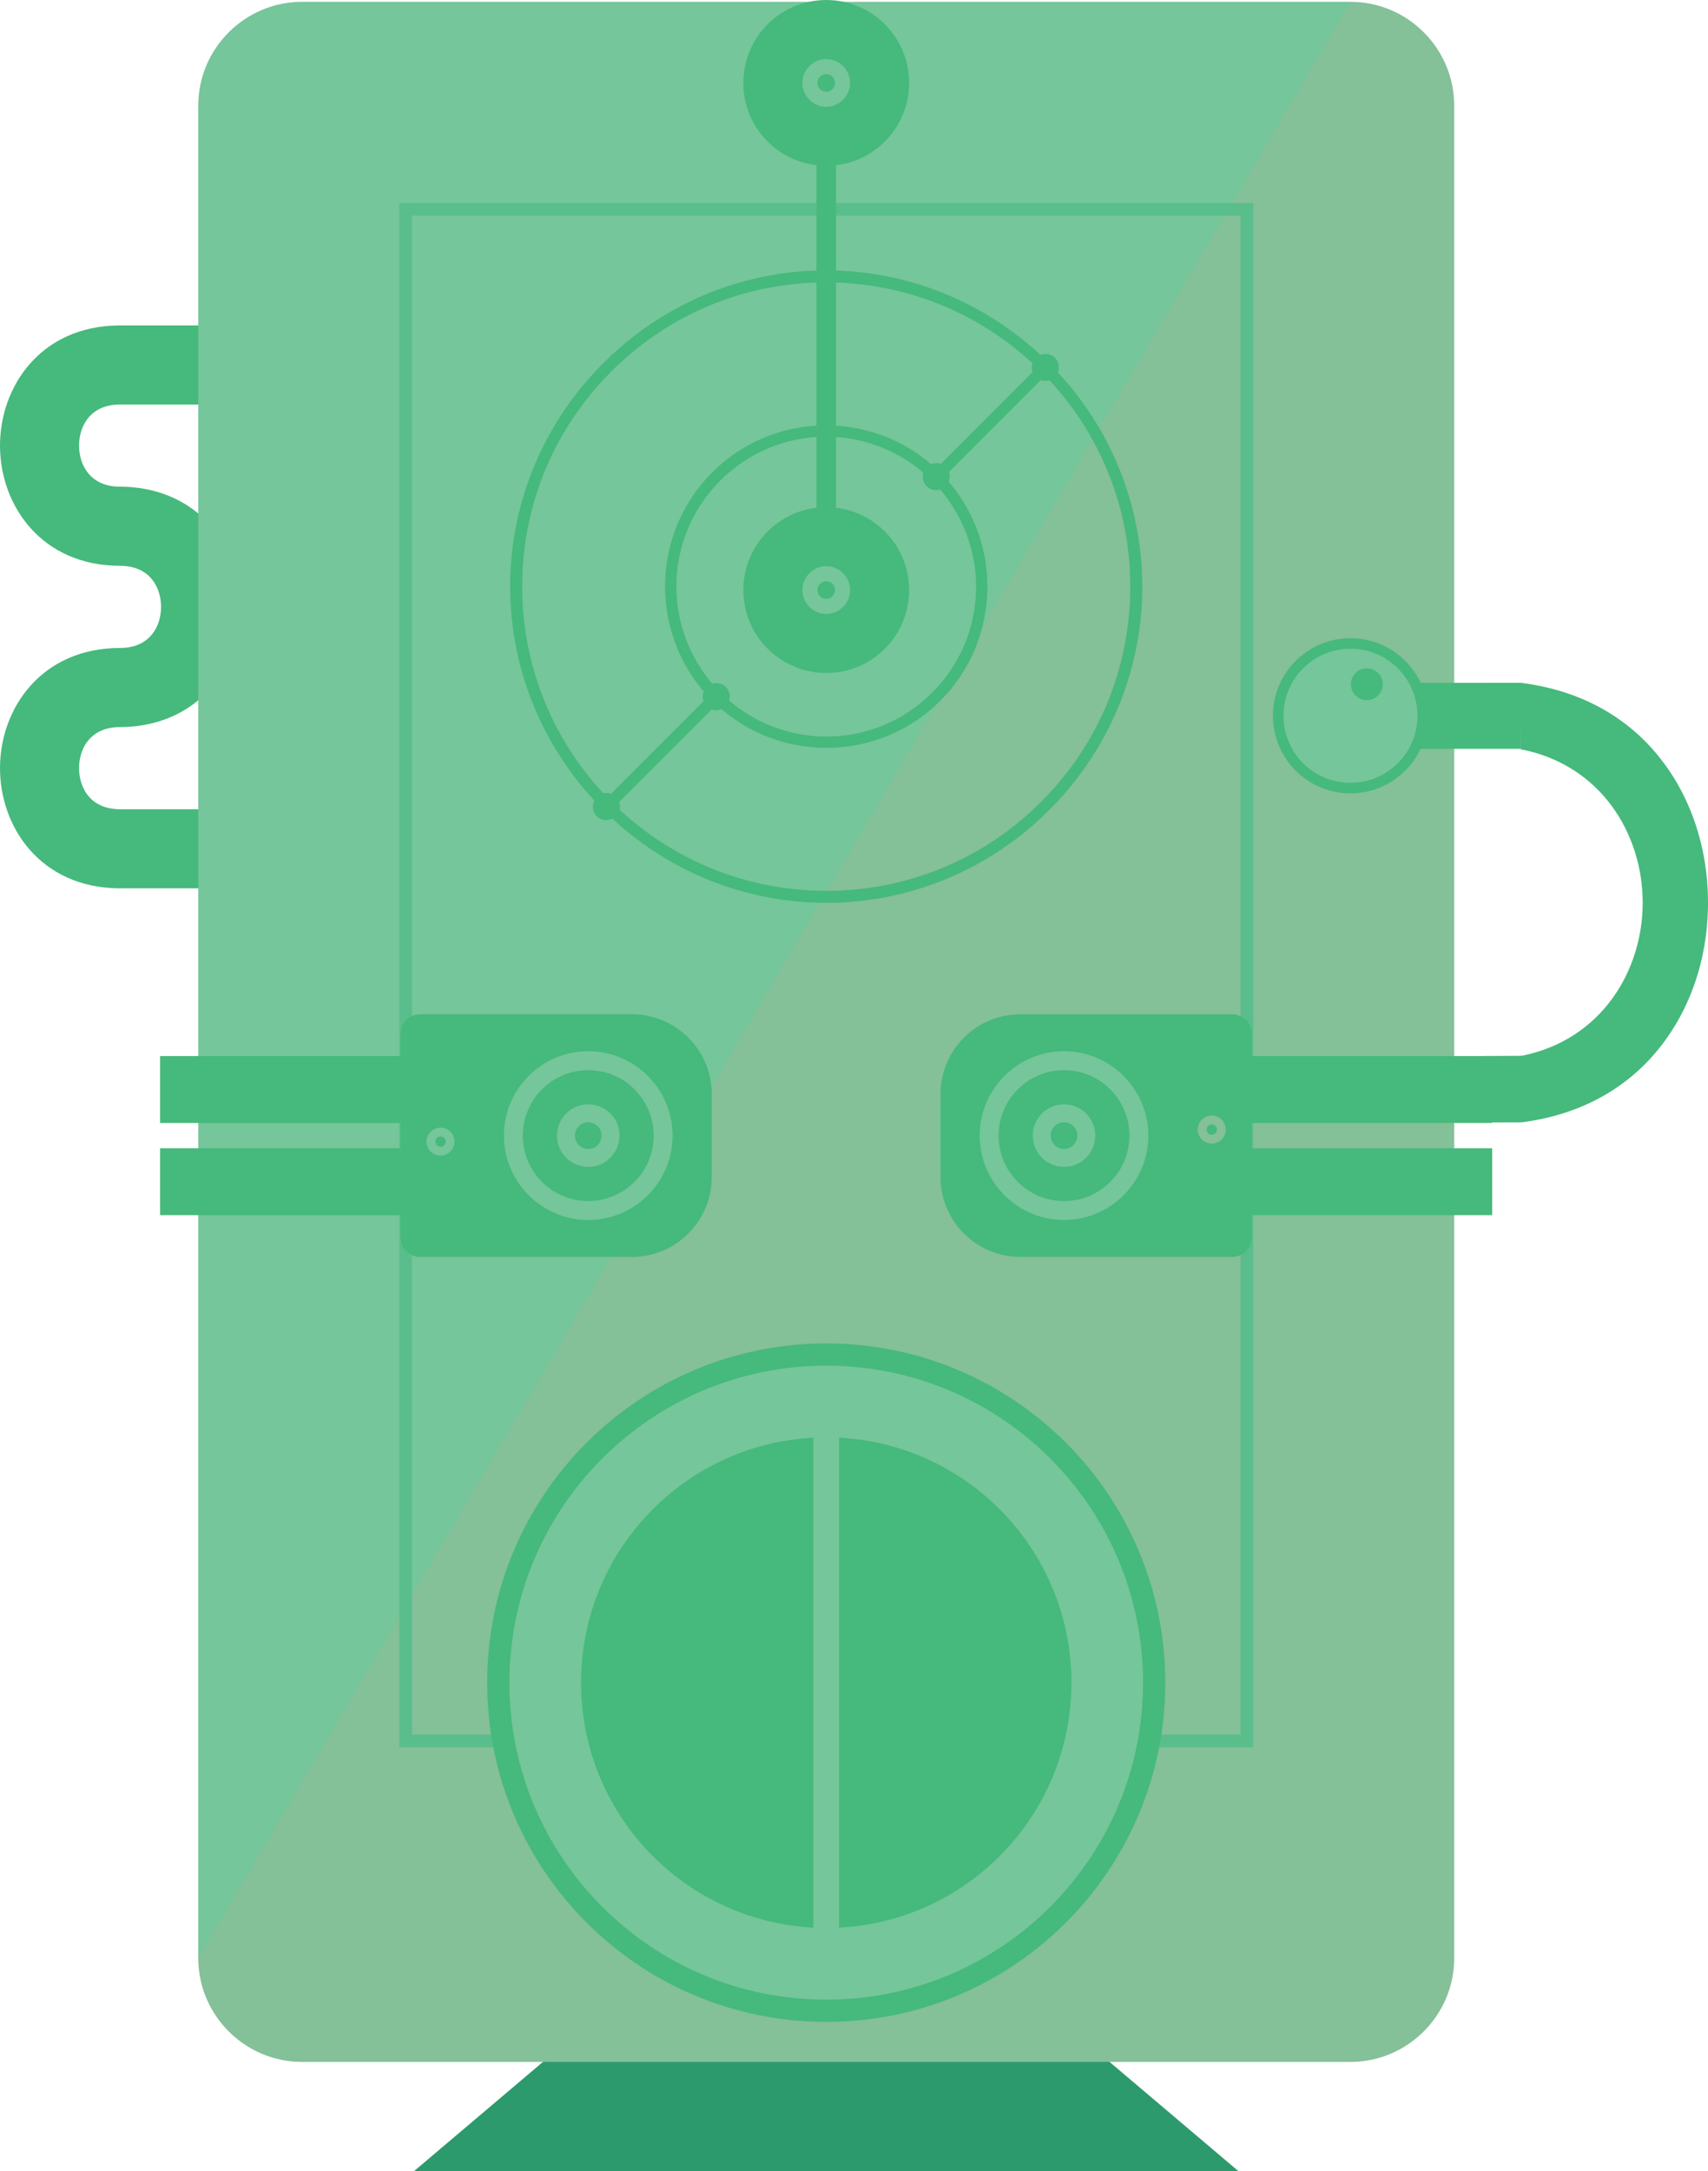 <?xml version="1.0" encoding="utf-8"?>
<!-- Generator: Adobe Illustrator 17.0.0, SVG Export Plug-In . SVG Version: 6.00 Build 0)  -->
<!DOCTYPE svg PUBLIC "-//W3C//DTD SVG 1.1//EN" "http://www.w3.org/Graphics/SVG/1.1/DTD/svg11.dtd">
<svg version="1.1" id="Layer_1" xmlns="http://www.w3.org/2000/svg" xmlns:xlink="http://www.w3.org/1999/xlink" x="0px" y="0px"
	 width="134.827px" height="171.293px" viewBox="0 3 134.827 171.293" enable-background="new 0 3 134.827 171.293"
	 xml:space="preserve">
<g>
	<path fill="#46B97C" d="M55.134,28.676c1.053,0,1.906,0.854,1.906,1.906v2.428c0,1.053-0.854,1.906-1.906,1.906H9.429
		c-2.357,0.019-3.193,1.764-3.188,3.254c0.005,1.487,0.855,3.225,3.233,3.229c3.545,0,6.524,1.636,8.171,4.488
		c1.751,3.034,1.752,6.954,0,9.987c-1.647,2.853-4.626,4.489-8.174,4.489c-2.386,0.004-3.232,1.75-3.23,3.244
		c0.001,1.494,0.85,3.239,3.241,3.239h45.652c1.053,0,1.906,0.854,1.906,1.906v2.428c0,1.053-0.854,1.906-1.906,1.906H9.385
		C3.187,73.026-0.023,68.245,0,63.553c0.023-4.687,3.287-9.431,9.482-9.431c2.384-0.004,3.231-1.748,3.231-3.241
		s-0.847-3.238-3.234-3.242c-6.192,0-9.456-4.744-9.479-9.43c-0.023-4.692,3.187-9.473,9.367-9.533c0.006,0,0.109-0.001,0.115-0.001
		L55.134,28.676z"/>
	<g>
		<polygon fill="#2C9A6C" points="58.295,152.603 72.149,152.603 97.757,174.293 32.686,174.293 		"/>
		<g>
			<path fill="#75C69A" d="M15.651,11.33c0-4.502,3.683-8.185,8.185-8.185h82.771c4.502,0,8.185,3.683,8.185,8.185v146.161
				c0,4.502-3.683,8.185-8.185,8.185H23.836c-4.502,0-8.185-3.683-8.185-8.185V11.33z"/>
			<path opacity="0.12" fill="#F5928D" enable-background="new    " d="M106.607,3.145c4.502,0,8.185,3.683,8.185,8.185v146.161
				c0,4.502-3.683,8.185-8.185,8.185H23.836c-4.502,0-8.185-3.683-8.185-8.185L106.607,3.145z"/>
			<rect x="32.021" y="19.515" fill="none" stroke="#59BE8C" stroke-miterlimit="10" width="66.401" height="120.839"/>
		</g>
		<path fill="#46B97C" d="M65.994,43.061V16.035c3.249-0.382,5.77-3.141,5.77-6.493C71.764,5.929,68.835,3,65.222,3
			S58.68,5.929,58.68,9.542c0,3.351,2.521,6.11,5.77,6.493v27.026c-3.249,0.383-5.77,3.141-5.77,6.493
			c0,3.613,2.929,6.542,6.542,6.542c3.613,0,6.542-2.929,6.542-6.542C71.764,46.202,69.242,43.444,65.994,43.061z M63.339,9.542
			c0-1.038,0.845-1.883,1.882-1.883c1.038,0,1.883,0.845,1.883,1.883s-0.845,1.883-1.883,1.883
			C64.184,11.425,63.339,10.581,63.339,9.542z M65.221,51.436c-1.038,0-1.882-0.845-1.882-1.882c0-1.038,0.845-1.883,1.882-1.883
			c1.038,0,1.883,0.845,1.883,1.883C67.104,50.592,66.26,51.436,65.221,51.436z M65.221,48.86c-0.383,0-0.694,0.312-0.694,0.695
			s0.311,0.694,0.694,0.694s0.695-0.311,0.695-0.694S65.605,48.86,65.221,48.86z M65.916,9.542c0-0.383-0.311-0.695-0.695-0.695
			c-0.383,0-0.694,0.312-0.694,0.695s0.311,0.695,0.694,0.695C65.605,10.237,65.916,9.925,65.916,9.542z"/>
		<g>
			<path fill="#46B97C" d="M38.459,135.756c0,14.781,11.982,26.763,26.763,26.763s26.763-11.982,26.763-26.763
				s-11.982-26.763-26.763-26.763S38.459,120.975,38.459,135.756z M85.932,135.756c0,11.438-9.272,20.71-20.71,20.71
				s-20.71-9.272-20.71-20.71s9.272-20.71,20.71-20.71S85.932,124.318,85.932,135.756z"/>
			<circle fill="#46B97C" cx="65.222" cy="135.756" r="20.83"/>
			<path fill="#75C69A" d="M40.211,135.756c0,13.813,11.198,25.01,25.01,25.01c13.813,0,25.01-11.198,25.01-25.01
				s-11.198-25.01-25.01-25.01C51.409,110.745,40.211,121.943,40.211,135.756z M84.576,135.756c0,10.689-8.665,19.354-19.354,19.354
				s-19.354-8.665-19.354-19.354s8.665-19.354,19.354-19.354S84.576,125.067,84.576,135.756z"/>
			<rect x="64.205" y="114.722" fill="#75C69A" width="2.033" height="42.067"/>
		</g>
		<path fill="#46B97C" d="M83.277,31.228c0.303,0.303,0.386,0.753,0.229,1.149c9.134,9.865,8.852,24.994-0.673,34.519
			C73.32,76.409,58.206,76.7,48.342,67.59c-0.407,0.204-0.909,0.136-1.236-0.191s-0.396-0.829-0.191-1.236
			c-9.111-9.865-8.821-24.979,0.692-34.493c9.526-9.526,24.656-9.807,34.521-0.671C82.524,30.842,82.974,30.925,83.277,31.228z
			 M81.513,32.35c-0.081-0.225-0.085-0.467-0.01-0.692c-4.447-4.114-10.222-6.377-16.282-6.378c-6.411,0-12.438,2.498-16.972,7.032
			c-4.533,4.533-7.03,10.56-7.03,16.971c0.001,6.071,2.273,11.856,6.402,16.307c0.2-0.046,0.41-0.03,0.609,0.045l7.306-7.306
			c-0.09-0.251-0.082-0.525,0.022-0.771c-4.313-5.029-4.038-12.586,0.657-17.281s12.253-4.971,17.282-0.658
			c0.246-0.104,0.52-0.112,0.77-0.022L81.513,32.35z M48.916,66.885c4.45,4.128,10.234,6.399,16.305,6.4
			c6.41,0,12.437-2.497,16.971-7.03c4.534-4.534,7.031-10.562,7.032-16.972c0-6.059-2.263-11.833-6.376-16.28
			c-0.226,0.075-0.468,0.071-0.693-0.011l-7.245,7.245c0.091,0.251,0.083,0.526-0.021,0.772c4.311,5.027,4.034,12.584-0.66,17.279
			c-4.694,4.693-12.251,4.97-17.278,0.659c-0.246,0.104-0.521,0.112-0.772,0.022l-7.306,7.306
			C48.946,66.475,48.962,66.685,48.916,66.885z M73.145,41.36c-0.282-0.282-0.376-0.693-0.26-1.07
			c-2.144-1.831-4.859-2.837-7.664-2.838c-3.16,0.001-6.131,1.232-8.365,3.466s-3.465,5.205-3.465,8.364
			c0.001,2.806,1.007,5.521,2.838,7.664c0.377-0.117,0.788-0.022,1.07,0.26s0.377,0.693,0.26,1.07
			c2.143,1.83,4.857,2.835,7.663,2.836c3.159,0,6.129-1.23,8.364-3.465c2.234-2.235,3.465-5.206,3.466-8.366
			c-0.001-2.805-1.006-5.519-2.836-7.662C73.839,41.737,73.427,41.642,73.145,41.36z"/>
	</g>
	<g>
		<g>
			<g>
				<rect x="12.637" y="93.593" fill="#46B97C" width="18.984" height="5.277"/>
			</g>
			<g>
				<rect x="12.637" y="86.319" fill="#46B97C" width="18.984" height="5.277"/>
			</g>
		</g>
		<path fill="#46B97C" d="M35.182,93.069c0-0.225-0.183-0.408-0.409-0.408s-0.408,0.183-0.408,0.408s0.183,0.409,0.408,0.409
			S35.182,93.295,35.182,93.069z M31.621,84.558v16.073c0,0.847,0.687,1.534,1.534,1.534h16.728c3.478,0,6.298-2.82,6.298-6.298
			v-6.546c0-3.478-2.82-6.298-6.298-6.298H33.155C32.308,83.024,31.621,83.711,31.621,84.558z M33.667,93.069
			c0-0.61,0.496-1.106,1.107-1.106s1.107,0.496,1.107,1.106s-0.496,1.107-1.107,1.107S33.667,93.68,33.667,93.069z M52.417,93.073
			c0,2.996-2.437,5.426-5.433,5.426c-3.003,0-5.433-2.43-5.433-5.426c0-3.003,2.43-5.433,5.433-5.433
			C49.98,87.64,52.417,90.07,52.417,93.073z"/>
		<g>
			<path fill="#75C69A" d="M46.436,85.937c3.671,0,6.658,2.987,6.658,6.658s-2.987,6.658-6.658,6.658s-6.658-2.987-6.658-6.658
				C39.778,88.923,42.764,85.937,46.436,85.937z"/>
			<path fill="#46B97C" d="M45.383,92.595c0,0.581,0.471,1.052,1.052,1.052c0.581,0,1.052-0.471,1.052-1.052
				s-0.471-1.052-1.052-1.052C45.855,91.542,45.383,92.013,45.383,92.595z M41.272,92.595c0,2.852,2.312,5.163,5.163,5.163
				c2.852,0,5.163-2.312,5.163-5.163c0-2.852-2.312-5.163-5.163-5.163C43.584,87.431,41.272,89.743,41.272,92.595z M48.904,92.595
				c0,1.363-1.105,2.468-2.468,2.468s-2.468-1.105-2.468-2.468s1.105-2.468,2.468-2.468C47.799,90.126,48.904,91.231,48.904,92.595z
				"/>
		</g>
	</g>
	<g>
		<g>
			<g>
				<rect x="98.806" y="86.319" fill="#46B97C" width="18.984" height="5.277"/>
			</g>
			<g>
				<rect x="98.806" y="93.593" fill="#46B97C" width="18.984" height="5.277"/>
			</g>
		</g>
		<path fill="#46B97C" d="M95.245,92.12c0,0.225,0.183,0.408,0.409,0.408c0.225,0,0.408-0.183,0.408-0.408s-0.183-0.409-0.408-0.409
			C95.428,91.711,95.245,91.894,95.245,92.12z M98.806,100.631V84.558c0-0.847-0.687-1.534-1.534-1.534H80.544
			c-3.478,0-6.298,2.82-6.298,6.298v6.546c0,3.478,2.82,6.298,6.298,6.298h16.728C98.12,102.165,98.806,101.478,98.806,100.631z
			 M96.76,92.12c0,0.61-0.496,1.106-1.107,1.106s-1.107-0.496-1.107-1.106s0.496-1.107,1.107-1.107S96.76,91.509,96.76,92.12z
			 M78.01,92.116c0-2.996,2.437-5.426,5.433-5.426c3.003,0,5.433,2.43,5.433,5.426c0,3.003-2.43,5.433-5.433,5.433
			C80.448,97.549,78.01,95.119,78.01,92.116z"/>
		<g>
			<path fill="#75C69A" d="M83.991,99.253c-3.671,0-6.658-2.987-6.658-6.658s2.987-6.658,6.658-6.658s6.658,2.987,6.658,6.658
				C90.649,96.266,87.663,99.253,83.991,99.253z"/>
			<path fill="#46B97C" d="M85.044,92.595c0-0.581-0.471-1.052-1.052-1.052s-1.052,0.471-1.052,1.052s0.471,1.052,1.052,1.052
				S85.044,93.176,85.044,92.595z M89.155,92.595c0-2.852-2.312-5.163-5.163-5.163s-5.163,2.312-5.163,5.163
				c0,2.852,2.312,5.163,5.163,5.163S89.155,95.446,89.155,92.595z M81.523,92.595c0-1.363,1.105-2.468,2.468-2.468
				s2.468,1.105,2.468,2.468s-1.105,2.468-2.468,2.468S81.523,93.958,81.523,92.595z"/>
		</g>
	</g>
	<path fill="#46B97C" d="M120.039,56.87c4.246,0.526,7.812,2.313,10.418,5.244c2.818,3.171,4.37,7.467,4.37,12.1
		s-1.552,8.929-4.37,12.1c-2.589,2.913-6.125,4.695-10.335,5.234c-0.027,0.004-2.926,0.007-2.954,0.01v-5.243
		c0.028-0.005,2.927-0.011,2.955-0.016c6.281-1.253,9.549-6.697,9.549-12.084c0-5.411-3.297-10.879-9.632-12.1L120.039,56.87
		L120.039,56.87z"/>
	<polygon fill="#46B97C" points="104.858,62.08 104.858,56.879 120.057,56.87 120.042,62.08 	"/>
	<g>
		<circle fill="#46B97C" cx="106.603" cy="59.472" r="6.119"/>
		<circle fill="#75C69A" cx="106.603" cy="59.472" r="5.29"/>
		<circle fill="#46B97C" cx="107.896" cy="56.985" r="1.256"/>
	</g>
</g>
</svg>
